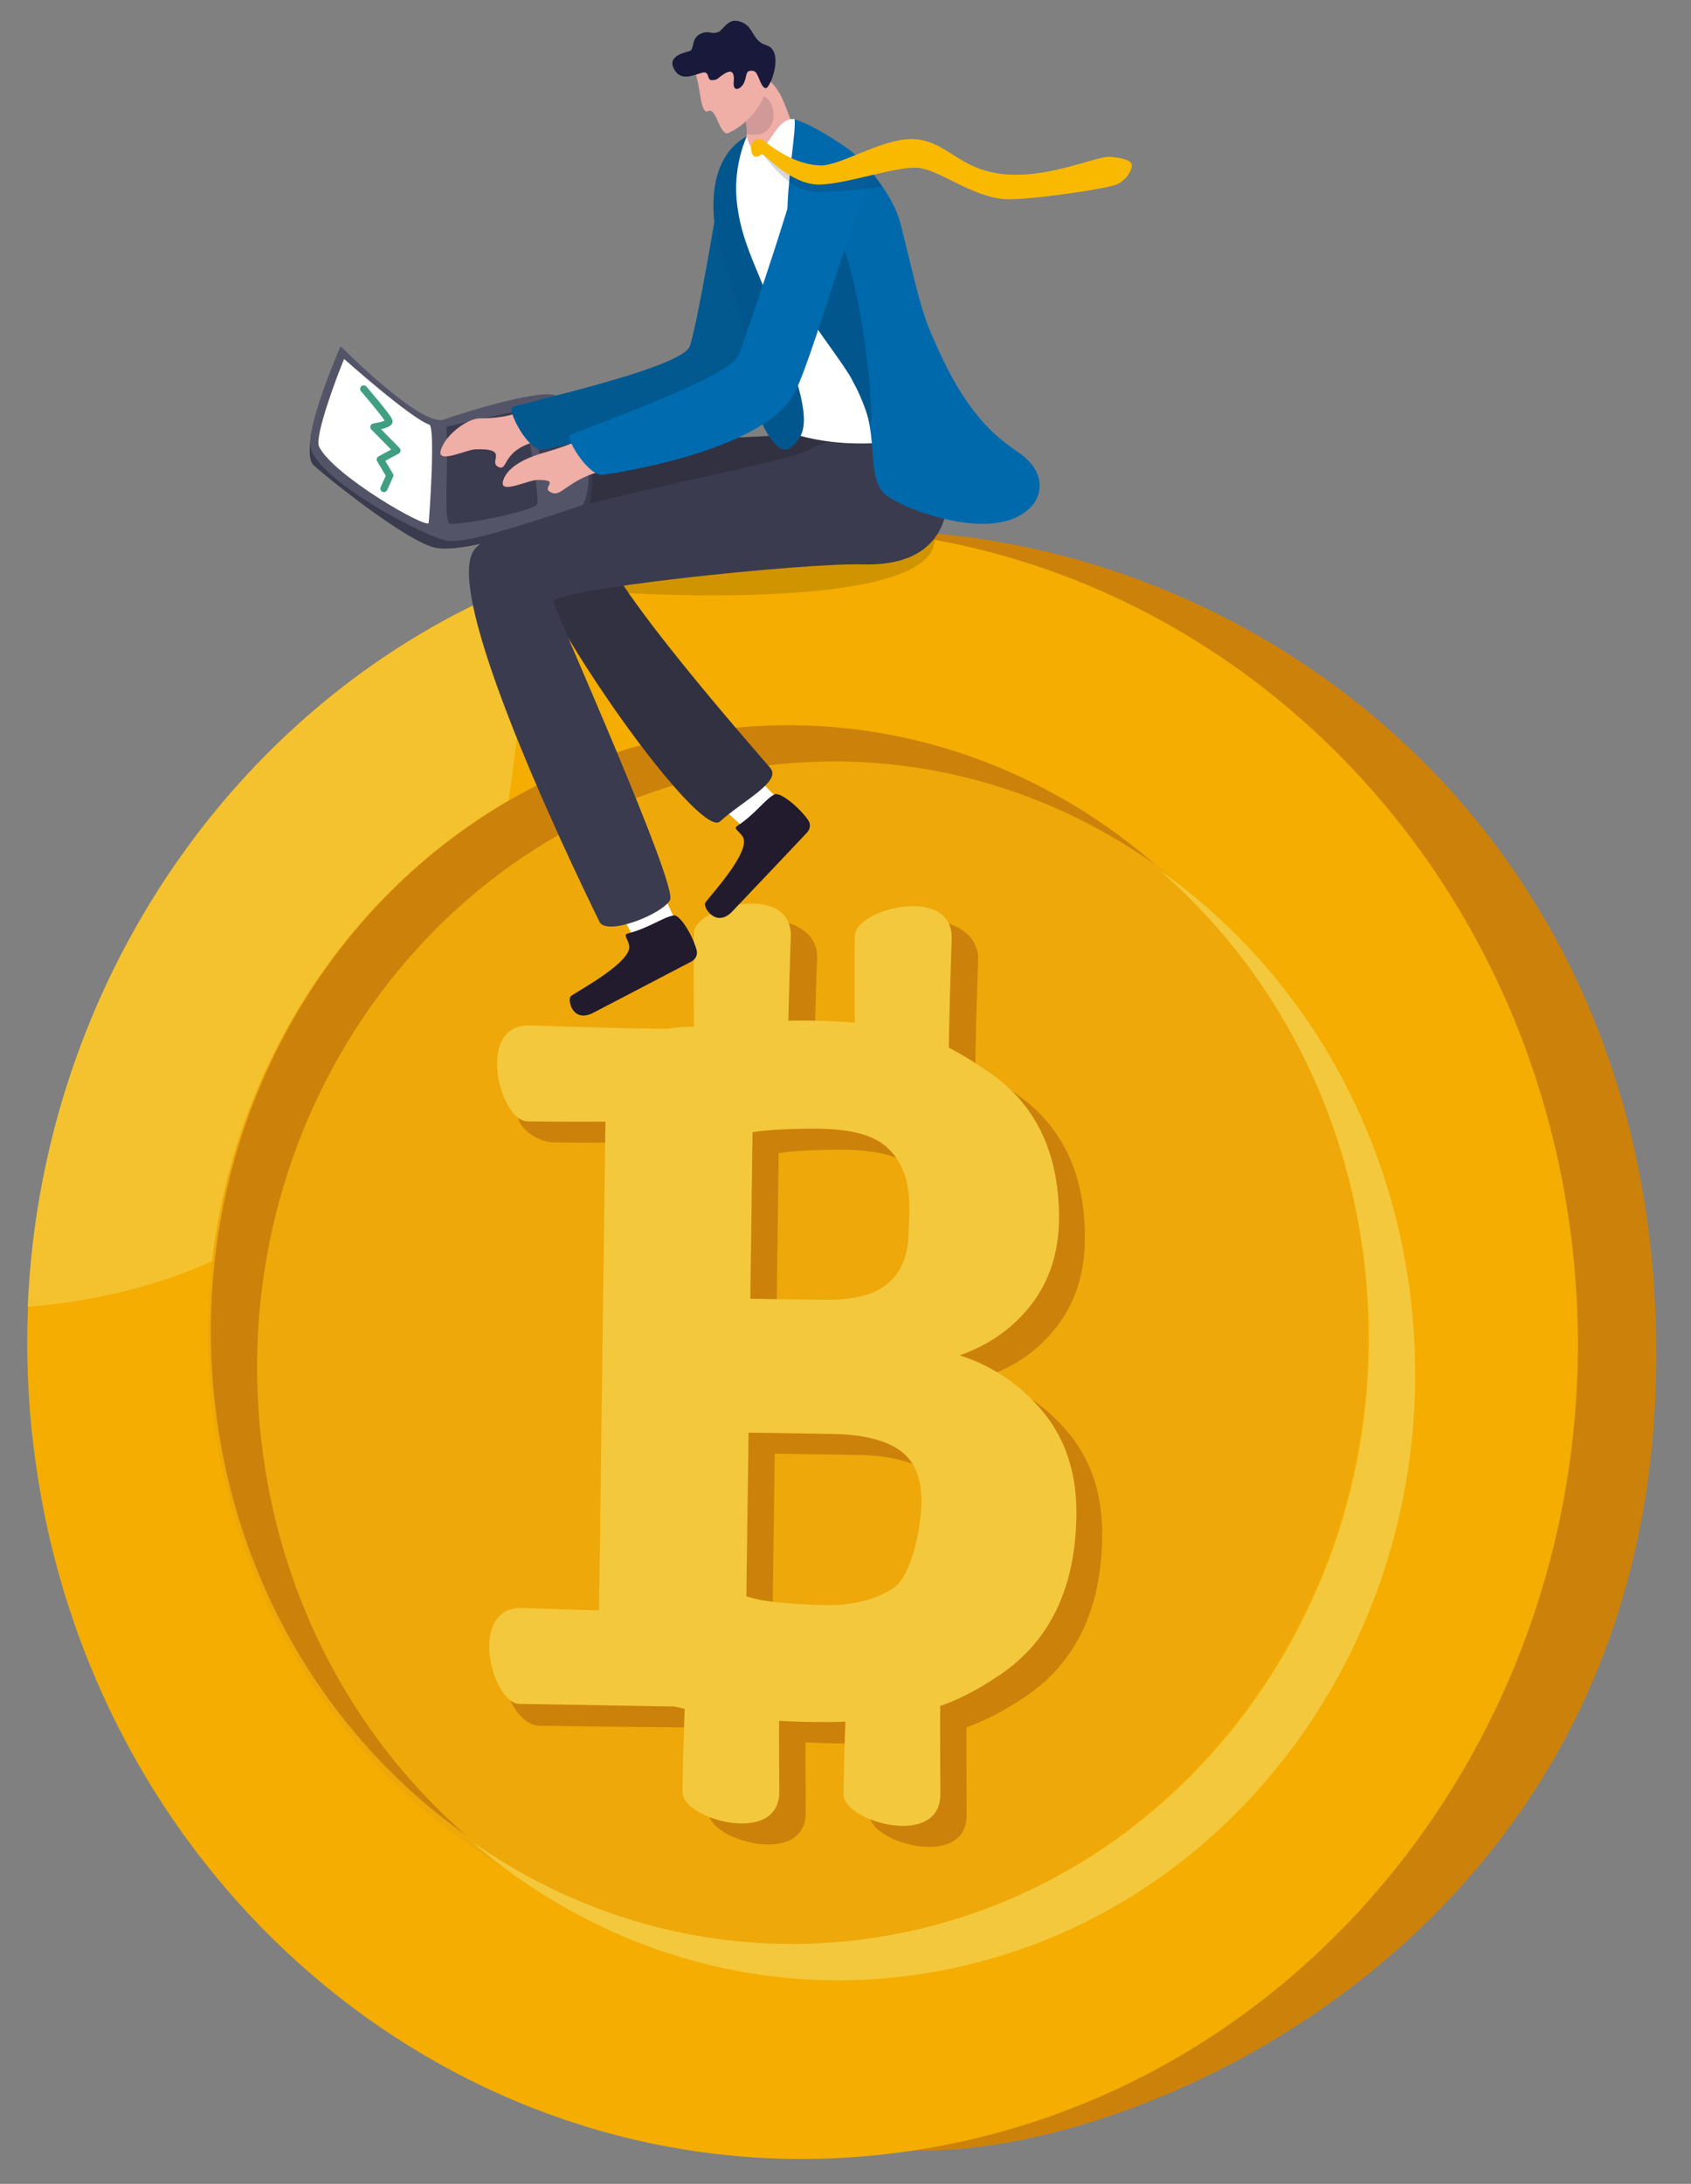 <?xml version="1.0" encoding="utf-8"?>
<!-- Generator: Adobe Illustrator 26.1.0, SVG Export Plug-In . SVG Version: 6.00 Build 0)  -->
<svg version="1.1" id="Layer_1" xmlns="http://www.w3.org/2000/svg" xmlns:xlink="http://www.w3.org/1999/xlink" x="0px" y="0px"
	 viewBox="0 0 1061.5 1370.1" style="enable-background:new 0 0 1061.5 1370.1;" xml:space="preserve">
<rect x="0" y="0" width="1061.5" height="1370.1" fill="#808080" stroke="none"/>
<style type="text/css">
	.st0{fill:#CC820A;}
	.st1{fill:#F4AD00;}
	.st2{opacity:0.78;fill:#F4C83D;}
	.st3{opacity:0.19;fill:#D39333;}
	.st4{fill:#F4C83D;}
	.st5{opacity:0.15;fill:#0A0A0A;}
	.st6{fill:#FFFFFF;}
	.st7{fill:#221B2E;}
	.st8{fill:#3B3B4F;}
	.st9{opacity:0.18;fill:#0A0A0A;}
	.st10{fill:#545468;}
	.st11{fill:#EFAEA6;}
	.st12{fill:#006BAF;}
	.st13{opacity:0.14;fill:#19193B;}
	.st14{fill:#19193B;}
	.st15{fill:#0069AB;}
	.st16{opacity:0.18;fill:#1F1F3B;}
	.st17{fill:#F9B901;}
	.st18{fill:none;stroke:#419F81;stroke-width:4.496;stroke-linecap:round;stroke-linejoin:round;stroke-miterlimit:10;}
</style>
<g>
	<g>
		<path class="st0" d="M546.4,333c242,0,504.9,192.8,492.9,538.8c-12,345.9-324.6,481.3-465.6,477.4
			C432.9,1345.2,546.4,333,546.4,333z"/>
		<g>
			<path class="st1" d="M985.4,769.3c38.6,279.6-145.7,539.2-411.6,579.8c-243.4,37.2-470.9-121.9-537.4-363.5
				c-6.2-22.4-10.9-45.5-14.2-69.2c-4.5-32.6-6-65-4.6-96.7c7-167,91.7-317.7,221.5-406.2c17.2-11.7,35.1-22.3,53.8-31.7
				c12.1-6.1,24.4-11.7,37-16.7c32.9-13.2,67.7-22.8,104-28.4c64.8-9.9,128.5-5.9,188.4,9.9C807.8,395.6,956.2,557.9,985.4,769.3z"
				/>
			<path class="st2" d="M329.8,365c-0.3,23.9-1.2,49.1-3.3,74.9c-1.6,20.5-4,41.4-7.3,62.3c0,0,0,0,0,0c-1.6,0.9-3.2,1.8-4.7,2.8
				c-1.6,0.9-3.1,1.9-4.7,2.9c-3.1,1.9-6.2,3.9-9.3,5.9c0,0-0.1,0-0.1,0.1c-1.5,1-3,2-4.4,3c0,0,0,0,0,0c-1.5,1-3,2.1-4.5,3.1
				c-1.5,1.1-3,2.1-4.4,3.2c-3,2.2-5.9,4.4-8.8,6.6c-1.4,1.1-2.9,2.3-4.3,3.4c-4.3,3.4-8.5,7-12.6,10.6c-5.5,4.8-10.8,9.8-16,15
				c-1.2,1.2-2.5,2.5-3.7,3.7c-0.1,0.1-0.2,0.2-0.3,0.3c-1.2,1.3-2.5,2.5-3.7,3.8c-1.3,1.3-2.5,2.7-3.8,4c-1.2,1.3-2.5,2.7-3.7,4.1
				c-1.2,1.4-2.4,2.7-3.6,4.1c-1.2,1.4-2.4,2.8-3.6,4.2c-2.4,2.8-4.7,5.6-7,8.5c-1.1,1.4-2.3,2.9-3.4,4.3c-1.1,1.4-2.2,2.9-3.3,4.4
				c-1,1.3-2,2.7-3,4.1c-0.1,0.1-0.2,0.2-0.3,0.3c-1.1,1.5-2.2,3-3.2,4.5c-1.1,1.5-2.1,3-3.1,4.5c0,0-0.1,0.1-0.1,0.1
				c-1,1.5-2.1,3-3.1,4.5c-1,1.5-2,3.1-3,4.6c-1,1.5-2,3.1-3,4.7c-1,1.6-2,3.1-2.9,4.7c-1,1.6-1.9,3.2-2.8,4.8
				c-1.9,3.2-3.7,6.4-5.5,9.7c-0.9,1.6-1.8,3.2-2.6,4.9c-0.9,1.6-1.7,3.3-2.6,4.9c-0.8,1.7-1.7,3.3-2.5,5c-0.8,1.6-1.6,3.3-2.4,4.9
				c-0.1,0.1-0.1,0.2-0.2,0.3c-0.8,1.6-1.5,3.2-2.3,4.8c0,0,0,0,0,0c-0.8,1.7-1.5,3.4-2.3,5.1c-0.8,1.7-1.5,3.4-2.2,5.1
				c-0.7,1.7-1.4,3.4-2.2,5.2c-0.7,1.7-1.4,3.5-2.1,5.2c-4.8,12.2-9,24.6-12.6,37.4c-1,3.6-2,7.3-2.9,11c0,0,0,0,0,0.1
				c-0.9,3.7-1.8,7.3-2.6,11c-0.4,1.9-0.8,3.7-1.2,5.6c-1.1,5.6-2.2,11.2-3.1,16.9c-0.3,1.9-0.6,3.8-0.9,5.7
				c-0.6,3.8-1.1,7.6-1.5,11.4l0,0c-32.9,14.9-71.1,24.9-115.7,28.7c7-167,91.7-317.7,221.5-406.2c17.2-11.7,35.1-22.3,53.8-31.7
				C304.9,375.7,317.2,370.1,329.8,365z"/>
			<ellipse class="st3" cx="494.6" cy="837.8" rx="364" ry="382.7"/>
			<path class="st0" d="M725,542.3c-71.9-50.8-161.2-74.7-253.7-60.6C273.5,512,136.4,705,165.2,913
				c13.4,97.2,60.7,180.4,127.4,238.4c-81.9-57.8-141.2-150.4-156.5-261.2c-28.7-207.9,108.3-401,306.1-431.2
				C547.6,442.9,649,476.2,725,542.3z"/>
			<path class="st4" d="M884.6,807.2c28.7,207.9-108.3,401-306.1,431.2c-105.4,16.1-206.7-17.3-282.8-83.4
				c71.9,50.8,161.3,74.7,253.7,60.6c197.8-30.2,334.9-223.3,306.1-431.2C842.1,687.2,794.8,604,728,546
				C810,603.8,869.3,696.5,884.6,807.2z"/>
		</g>
	</g>
	<g>
		<g>
			<g>
				<path class="st0" d="M638.2,686.5c-8.8-6.1-17.2-11.4-26.1-15.9l0,0c-3.5-1.8-7.1-3.4-10.8-4.9c-1.4-0.6-2.9-1.1-4.3-1.7
					c-11.4-4.1-24.2-7.1-39.9-8.8c-1.3-0.1-2.6-0.3-4-0.4c-3.5-0.3-7-0.6-10.8-0.7c-3.9-0.2-8-0.3-12.3-0.4
					c-6.3-0.1-12.5-0.1-18.7,0c-3.7,0.1-7.3,0.1-10.9,0.3c-12.7,0.4-25.2,1.3-37.4,2.5c-1.8,0.2-3.4,0.3-5,0.5
					c-2.2,0.2-4.1,0.3-5.9,0.4c-4.5,0.3-7.8,0.4-10.8,0.6c-2,0.2-3.8,0.4-5.7,0.7c-2.6,0.5-5.3,1.2-8.8,2.4
					c-0.7,0.2-1.4,0.5-2.1,0.8c-8.6,3.1-15.3,7.2-20.3,12.4c-2.7,2.8-4.7,6.3-5.9,10.4c-1.1,3.5-1.6,7.4-1.7,11.8l-0.2,15.7
					l-0.1,4.6l-4,301.3c0,0.4,0,0.8,0,1.2c0,1.4-0.1,2.8-0.1,4.2c-0.2,5.4-0.5,10.7-0.5,15.8c0,14.8,2.5,27.5,17,34.6
					c0.6,0.3,1.2,0.6,1.9,0.9c3.6,1.6,7.4,3.1,11.3,4.5c4.2,1.4,8.6,2.7,13.2,3.8c1.1,0.3,2.2,0.5,3.4,0.8c0,0,0,0,0,0
					c2.5,0.5,5,1.1,7.5,1.6c0,0,0,0,0,0c7.7,1.5,15.5,2.9,23.4,4.1c8.6,1.3,16.9,2.2,25.1,2.8c1.7,0.1,3.5,0.3,5.2,0.4
					c1.9,0.1,3.8,0.2,5.7,0.3c7.4,0.4,14,0.6,19.9,0.7c3.7,0.1,7.2,0.1,10.7,0c3.8,0,7.5-0.1,11-0.2c0,0,0,0,0,0
					c19.4-0.6,35-2.8,48.7-6.5c3.7-1,7.3-2.1,10.8-3.4l0,0c13.1-4.7,24.8-11.1,37-19.3c31.6-21.3,47.6-54.7,48.2-100.2
					c0.3-25.7-6.5-47.2-20.5-64.4c-13.2-16.2-29.5-27.7-49-34.6c-1.2-0.4-2.5-0.9-3.8-1.3c0.2-0.1,0.4-0.1,0.6-0.2
					c18.5-6.6,33.4-17.2,44.5-31.8c11.2-14.7,17-32.5,17.3-53.1C681.6,737.4,667.3,706.7,638.2,686.5z M573.3,733
					c17.6,16.2,13.8,40.7,13.6,53.1c-0.2,14.2-4.5,25-12.9,32.2c-8.4,7.2-21.7,10.7-40,10.4l-46.6-0.7l0.1-4.3l1.3-100.2
					c4.7-0.8,11.2-1.4,19.5-1.8c8.3-0.3,15.6-0.5,22-0.4c10.2,0.2,19.2,1.2,26.8,3.3C563.8,726.5,569.2,729.2,573.3,733z
					 M577.3,1009.5c-11.4,7.4-25.6,11-42.6,10.7c-8.5-0.1-17.4-0.6-26.8-1.4c-9.4-0.8-17-2.2-22.9-4.1l0-1.9l1.3-100.8l52.3,0.8
					c11.2,0.2,20.7,1.4,28.5,3.7c5.6,1.6,10.3,3.8,14.1,6.6c9.3,6.6,13.8,17.4,13.6,32.6C594.7,971.7,588.7,1002.1,577.3,1009.5z"/>
			</g>
			<path class="st0" d="M452.5,681.5c0,0,16.4-49.8-0.4-82.7c-14-27.4,62-32.6,60.8,2.1c-2.2,64.3-2,88.1-2,88.1L452.5,681.5z"/>
			<path class="st0" d="M431.1,716.5c0,0-46.3,0.8-83.6,0.2c-17.4-0.3-38.1-25.1-3-23.8c64.9,2.3,94.1-34.1,94.1-34.1L431.1,716.5z"
				/>
			<path class="st0" d="M438.8,1083.8c0,0-63.1-0.5-100.3-1.1c-17.4-0.3-31.8-39.9-8.9-38.5c64.9,3.7,104.1-19.9,104.1-19.9
				L438.8,1083.8z"/>
			<path class="st0" d="M553.6,683.1c0,0,9.7-47.2-0.4-82.7c-8.4-29.7,62-32.6,60.8,2.1c-2.2,64.3-2,88.1-2,88.1L553.6,683.1z"/>
			<path class="st0" d="M447.6,1054.7c0,0-2.1,45.8-2.6,82.7c-0.2,17.2,61.1,34.4,60.8-0.3c-0.5-64.3,0.3-88.2,0.3-88.2
				L447.6,1054.7z"/>
			<path class="st0" d="M548.6,1056.2c0,0-2.1,45.8-2.6,82.7c-0.2,17.2,61.1,34.4,60.8-0.3c-0.5-64.3,0.3-88.2,0.3-88.2
				L548.6,1056.2z"/>
		</g>
		<g>
			<g>
				<path class="st4" d="M621.7,673.3c-5.2-3.6-10.2-6.9-15.3-10c-3.5-2.1-7.1-4.1-10.8-6l0,0c-1.4-0.7-2.9-1.4-4.3-2.1
					c-11.5-5.3-24.1-9.3-39.7-11.8c-4.7-0.8-9.7-1.4-15-1.8c0,0,0,0,0,0c-7.1-0.6-14.8-1-23.1-1.2c-2.6,0-5.2-0.1-7.7-0.1
					c-3.7,0-7.3,0-10.9,0.1c-14.2,0.2-28.1,0.9-41.8,2.1c-2.2,0.2-4.4,0.4-6.6,0.6c-4.3,0.4-7.8,0.7-10.8,0.9l0,0
					c-7.4,0.5-11.6,0.5-16.4,1.4c0,0,0,0,0,0c-3.1,0.6-6.4,1.5-10.9,3.2c-8.6,3.1-15.3,7.2-20.3,12.4c-4.3,4.6-6.8,10.8-7.5,18.8
					c-0.1,1.1-0.1,2.3-0.2,3.5l-0.3,20.3l-0.1,4.5l-3.9,296.8c0,1.8-0.1,3.6-0.1,5.4l0,0c-0.3,7.8-0.7,15.4-0.2,22.3
					c0.9,12.5,4.8,23,18.7,28.9c2.9,1.3,5.9,2.5,9,3.6c6,2.1,12.3,3.9,19,5.4c0,0,0,0,0,0c0,0,0,0,0,0c2.5,0.5,5,1.1,7.5,1.6
					c0,0,0,0,0,0c1,0.2,2.1,0.4,3.1,0.6c2.6,0.5,5.2,1,7.8,1.4c4.1,0.7,8.3,1.4,12.5,2c10.4,1.5,20.5,2.6,30.3,3.2
					c1.9,0.1,3.8,0.2,5.7,0.3l0,0c3.8,0.2,7.4,0.4,10.8,0.5c3.2,0.1,6.2,0.2,9,0.2c7.7,0.1,14.9,0.1,21.7-0.2c0,0,0,0,0,0
					c3.8-0.1,7.5-0.3,11-0.6c19.3-1.3,34.7-4.4,48.6-9.3l0,0c3.7-1.3,7.3-2.8,10.9-4.4c8.9-4.1,17.4-9,26.1-14.9
					c31.6-21.3,47.6-54.7,48.2-100.2c0.3-25.7-6.5-47.2-20.5-64.4c-10.7-13.1-23.4-23.1-38.2-30.2c-1.1-0.5-2.1-1-3.2-1.5
					c-3.7-1.6-7.5-3-11.4-4.3c18.8-6.6,33.8-17.3,45.1-32c11.3-14.7,17-32.5,17.3-53.1C665,724.2,650.8,693.5,621.7,673.3z
					 M560.8,996.3c-11.4,7.4-25.6,11-42.6,10.7c-8.5-0.1-17.4-0.6-26.8-1.4c-4.4-0.4-8.4-0.9-12.1-1.5c-4.1-0.7-7.7-1.6-10.8-2.6
					l1.4-102.7l52.3,0.8c17,0.3,30.1,3,39.3,8.2c1.2,0.7,2.3,1.4,3.3,2.1c9.3,6.6,13.8,17.4,13.6,32.6
					C578.2,958.5,572.2,988.9,560.8,996.3z M517.6,815.5l-35.7-0.5l-10.9-0.2l1.4-104.5c4.7-0.8,11.2-1.4,19.5-1.8
					c8.3-0.3,15.6-0.5,22-0.4c15.7,0.2,28.6,2.5,37.6,7.8c2,1.2,3.7,2.5,5.3,3.9c17.6,16.2,13.8,40.7,13.6,53.1
					c-0.2,14.2-4.5,25-12.9,32.2C549.2,812.3,535.9,815.7,517.6,815.5z"/>
			</g>
			<path class="st4" d="M436,668.3c0,0-0.9-45.8-0.4-82.7c0.2-17.2,61.9-32.6,60.8,2.1c-2.2,64.3-2,88.1-2,88.1L436,668.3z"/>
			<path class="st4" d="M414.6,703.3c0,0-46.3,0.8-83.6,0.2c-17.4-0.3-33-61.4,2-60.2c64.9,2.3,89.1,2.2,89.1,2.2L414.6,703.3z"/>
			<path class="st4" d="M417.2,1011l0.8,9.4l4.3,50.2c0,0,0,0,0,0c-0.2,0-2.3,0-5.8-0.1c-15.7-0.3-60.1-1-90.4-1.5
				c-2.4,0-4.7-1.2-6.9-3.2c-8.7-7.9-14.9-28.7-10.8-42.9c2.4-8.4,8.4-14.5,19.7-14.1c5,0.2,9.7,0.3,14.2,0.5
				c13.1,0.4,24.2,0.8,33.6,1c4,0.1,7.6,0.2,10.9,0.3C408.3,1011,417.2,1011,417.2,1011z"/>
			<path class="st4" d="M537,669.9c0,0-0.9-45.8-0.4-82.7c0.2-17.2,62-32.6,60.8,2.1c-2.2,64.3-2,88.1-2,88.1L537,669.9z"/>
			<path class="st4" d="M431,1041.5c0,0-2.1,45.8-2.6,82.7c-0.2,17.2,61.1,34.4,60.8-0.3c-0.5-64.3,0.3-88.2,0.3-88.2L431,1041.5z"
				/>
			<path class="st4" d="M532.1,1043c0,0-2.1,45.8-2.6,82.7c-0.2,17.2,61.1,34.4,60.8-0.3c-0.5-64.3,0.3-88.2,0.3-88.2L532.1,1043z"
				/>
		</g>
	</g>
</g>
<g>
	<g>
		<path class="st5" d="M362.5,368.7c-42.6-0.7,226,23.7,224.2-31L468,358C462.2,358.9,366.8,365.6,362.5,368.7z"/>
		<g>
			<path class="st6" d="M398.4,588.7c-6-9.2-17.8-34.1-17.8-34.1l26.4-13.5l17.5,37.5l-11.8,20L398.4,588.7z"/>
			<path class="st7" d="M394.2,585.6c-3.1,0.8-0.5,2.7,0.7,7.2c2.8,10.3-31.7,28.6-36.5,32.1c-2.5,1.8,0.8,17.5,14.2,10.4
				c11.6-6.1,48.8-25.4,61.5-32.1c2.6-1.4,4-4.3,3.2-7.1c-2.7-10-11.1-23.3-14.8-21.7C416.2,575.5,407.1,582.3,394.2,585.6z"/>
		</g>
		<g>
			<path class="st6" d="M467.9,519.7c-8.8-6.8-28.6-26.6-28.6-26.6l20.3-21.1l29.4,29.9l-4.2,22.6L467.9,519.7z"/>
			<path class="st7" d="M462.9,518.1c-2.7,1.7,0.4,2.7,3.2,6.6c6.2,8.8-20.1,36.9-23.4,41.7c-1.7,2.5,6.8,16.2,17,5.4
				c8.9-9.4,37.4-39.3,47-49.6c2-2.2,2.3-5.3,0.6-7.7c-6-8.6-18.5-18.5-21.5-15.9C480.2,501.6,474,510.8,462.9,518.1z"/>
			<path class="st8" d="M564.1,271.1c-102.7,1.9-230.6,7.1-244,33.5c-17,33.5,116.8,224.2,131.8,210.8c15-13.4,38.7-25.1,31.7-33.5
				c-7-8.4-129.2-146.1-103.6-148.5c25.6-2.3,172.8,3.5,181.8-3.2C570.7,323.4,564.1,271.1,564.1,271.1z"/>
			<path class="st9" d="M564.1,271.1c-102.7,1.9-230.6,7.1-244,33.5c-17,33.5,116.8,224.2,131.8,210.8c15-13.4,38.7-25.1,31.7-33.5
				c-7-8.4-129.2-146.1-103.6-148.5c25.6-2.3,172.8,3.5,181.8-3.2C570.7,323.4,564.1,271.1,564.1,271.1z"/>
		</g>
		<path class="st8" d="M589.2,271.8c5.3,16.5,11.8,46.9-2.5,65.8c-7.8,10.3-21.6,17.1-45.2,16.5c-37-1.1-196.4,15.8-194.2,23.5
			c2.2,7.7,78.5,178.1,73.3,187.1c-5.2,9.1-40,22.7-44.3,13.6c-4.3-9.1-100.3-202.3-78.8-233.1c18.2-25.9,194.9-52.7,211-63.4
			C524.7,271.2,589.2,271.8,589.2,271.8z"/>
		<g>
			<path class="st8" d="M195.3,271.6c-0.5,5.7-2.4,16.2,1.5,20.2c3.9,4,57.9,48.1,76.7,51.9c22.2,4.5,92.6-22.5,94-23
				c3.8-1.3,6.6-26.1,1.9-39.9c-4-12-12.4-22.9-13.5-24.4c-1.1-1.5-33.6,19.2-33.6,19.2l-12.3,44.7L195.3,271.6z"/>
			<path class="st10" d="M349.8,248.8c27.6,29.5,19.4,66.9,15.3,68.3c-46.9,15.7-70.7,22.8-83,22.3c-12.3-0.5-86-39.4-87.3-60.2
				c-1-16.4,19-62,19-62s50.5,51,64.8,46C292.8,258.1,344,242.6,349.8,248.8z"/>
			<path class="st6" d="M216,225.2c-5.1,12.3-18.7,48.9-15.7,55c9,18.3,68.3,52.2,68.8,47.8c0.5-4.4,4.3-60.3,0.4-61.6
				C257.7,262.4,216,225.2,216,225.2z"/>
			<path class="st8" d="M280.2,267.7c1.5,22.4-1.9,58.4,1.9,60.6c3.8,2.1,53.5-7.6,55.1-12.1c1.6-4.4-7.2-57.7-9.2-58.5
				C326,257,280.2,267.7,280.2,267.7z"/>
			<path class="st8" d="M337,275.2c2.4,11.5,2.9,21.2,6.4,22c3.4,0.9,19.2-2.1,19.9-4.1c0.8-1.9-2.9-21.1-8-25.9
				C353.1,265.3,335,265.8,337,275.2z"/>
		</g>
		<path class="st11" d="M341.3,251.7c-7.3,2.6-3.4,0.6-12.4,5.4c-8.7,4.6-19,5.3-28,5.4c-7.4,0.1-21.3,10.1-24.2,20
			c-2.6,8.9,16-0.4,21.6-0.6c21.8-0.8,8.2,7.7,14.3,10.9c6.1,3.2,2.5-7.7,18.3-14c9.5-3.8,14.6-2.7,17.9-5.5
			C352.3,270.5,341.3,251.7,341.3,251.7z"/>
		<path class="st12" d="M432.8,217.7c-7.3,14.2-107.9,35.5-111.4,38c-2.7,1.8,9.7,27.1,19.1,26.3c7.7-0.7,137.7-29,135.9-57.9
			c-1.4-21.7,21-114.5,21-114.5s-48.6-22.3-44.9-0.2C453.3,114.8,436.4,210.8,432.8,217.7z"/>
		<path class="st11" d="M477.8,113.8l26.7-11.7c-2.4-11-9.2-30.6-13.3-40c-4.6-10.3-12.8-15.6-12.8-15.6l-3.5,11.7l-11.3,6.5
			c0,0,1.1,0,2.3,3c2.1,5,5.7,20.9-1.1,30.1C460.6,103.6,477.8,113.8,477.8,113.8z"/>
		<path class="st13" d="M466.2,68.2c2,5.7,2.5,10.4,2.6,15.9c17.1,3.4,19.8-12.9,14.1-20.8c-2.1-3-8.1-5.1-8.1-5.1
			S462.4,57.3,466.2,68.2z"/>
		<path class="st9" d="M432.8,217.7c-7.3,14.2-107.9,35.5-111.4,38c-2.7,1.8,9.7,27.1,19.1,26.3c7.7-0.7,137.7-29,135.9-57.9
			c-1.4-21.7,21-114.5,21-114.5s-48.6-22.3-44.9-0.2C453.3,114.8,436.4,210.8,432.8,217.7z"/>
		<g>
			<path class="st11" d="M436.5,46.3c3.4,7.7,2.9,26,8.1,23.4c5.2-2.6,7.2,16.3,12.8,13.7c13.6-6.2,24.6-22,22.9-29.1
				c-1.7-7.1-12.2-24-12.2-24L436.5,46.3z"/>
			<path class="st14" d="M454.2,46.6c-4,2.6-3.6,3.6-7.3,3.7c-3.7,0.1-0.8-6.4-6.8-4.5c-6,1.9-12.2,4.5-16.2-1.2
				c-5.7-8.4,3.2-11,8.8-12.5c3.6-0.9,0.7-8.1,7.3-11c5.2-2.3,6.1,0.8,10.9-1c2.8-1.1,5.8-8,11.8-7c11.1,1.9,8.4,12.3,18.4,15.3
				c11.6,3.5,2.4,27.7-0.6,26.9c-3.6-1-4.2-10.3-7.6-10.8c-5.1-0.8-3.9,2.4-5.5,6.6c-1.6,4.6-7.6,7.7-6.8,0.1
				C461.3,43.5,457.8,44.2,454.2,46.6z"/>
		</g>
		<path class="st6" d="M498.4,74.7c-10.9-0.8-14.3,17-22.6,19.3c-5,1.4-6.7-7.5-7.1-8.6c-2.2,1.9-3.6,3.7-4.5,6.1
			c-23.3,60.6,26.8,177.8,26.8,177.8s27.6,14.4,79.5,6.6c31.6-4.7,5.9-30.2,3.4-37.1c-2.5-6.9-48.9-142.8-48.9-142.8
			S516.7,85.4,498.4,74.7z"/>
		<path class="st15" d="M648.1,317c-21,24.5-76.7,4.2-90.9-5.6c-13.5-9.3-6-33.9-14.5-56.2c-1.4-3.8-3.1-7.7-5.2-11.9
			c-0.3-0.6-0.6-1.2-0.9-1.7c-0.3-0.5-0.5-1-0.8-1.5c-0.2-0.5-0.5-0.9-0.7-1.4c-0.4-0.7-0.7-1.3-1.1-2c-0.4-0.7-0.8-1.3-1.2-2
			c-0.3-0.5-0.6-0.9-0.9-1.4l0,0c-8-12.7-23.7-31.6-30.7-47.5c-0.6-1.4-1.2-2.8-1.7-4.2c-0.1-0.3-0.2-0.6-0.3-0.9
			c-0.1-0.3-0.2-0.6-0.3-0.9c-0.3-1.1-0.6-2.2-0.9-3.3c-0.1-0.3-0.1-0.6-0.2-0.9c-2.6-10.6-3.6-22.2-3.7-33.6c0,0,0-0.1,0-0.1
			c0-3.8,0-7.7,0.2-11.4c1-25.7,5.4-48.6,4.5-55.5c0,0,8.9,1.4,33,18c10.1,7,28.6,28.7,33.3,46.7c1.5,5.9,3,11.6,4.3,17.1
			c5.1,20.9,9.2,39.1,15.2,52.6c7.7,17.6,18,40.8,36.2,59.4c5.3,5.4,11.8,10.4,18.3,14.9c0.1,0.1,0.1,0.1,0.2,0.1
			C656.7,295.8,654.1,310,648.1,317z"/>
		<path class="st15" d="M453,161.5c3.3,9,8.7,26.4,12.1,38.5c4.1,15.1,4.3,24.7,4.9,30.7c1.3,13.6,4.9,31,12.8,43
			c8.5,12.8,13.4,8.7,18.5,1.8c8.7-11.9-1.1-36.9-12.8-71.5c-11.1-32.9-23.9-51.2-26.2-79.8c-1.7-21.6,6.5-38.7,6.5-38.7
			C435.9,104,451.1,156.4,453,161.5z"/>
		<path class="st11" d="M380.3,270.9c-7.3,2.6-4.2-1.3-13.2,3.5c-8.7,4.6-18.8,7.6-27,10c-7.1,2.1-21.5,7.4-24.3,17.3
			c-2.6,8.9,16-0.7,21.6-0.6c15.3,0,2.1,4.5,8.2,7.7s8.6-4.5,24.4-10.8c9.5-3.8,14.6-2.7,17.9-5.5
			C391.3,289.7,380.3,270.9,380.3,270.9z"/>
		<path class="st9" d="M546.3,265.5c-1.4-3.8-6.7-18-8.7-22.2c-0.3-0.6-0.6-1.2-0.9-1.7c-0.3-0.5-0.5-1-0.8-1.5
			c-0.2-0.5-0.5-0.9-0.7-1.4c-0.4-0.7-0.7-1.3-1.1-2c-0.4-0.7-0.8-1.3-1.2-2c-0.3-0.5-0.6-0.9-0.9-1.4l0,0
			c-8-12.7-23.7-31.6-30.7-47.5l-0.3-12.4l28.6-17.9C543,191.1,549.2,265.9,546.3,265.5z"/>
		<path class="st9" d="M453,161.5c3.3,9,8.7,26.4,12.1,38.5c4.1,15.1,4.3,24.7,4.9,30.7c1.3,13.6,4.9,31,12.8,43
			c8.5,12.8,13.4,8.7,18.5,1.8c8.7-11.9-1.1-36.9-12.8-71.5c-11.1-32.9-23.9-51.2-26.2-79.8c-1.7-21.6,6.5-38.7,6.5-38.7
			C435.9,104,451.1,156.4,453,161.5z"/>
		<path class="st12" d="M463.6,223c-6.1,14.7-102.6,47.5-105.9,50.2c-2.5,2,11.9,26.3,21.2,24.7c7.6-1.3,102-14.9,120.5-52.6
			c9.7-19.7,33-99.7,42.9-123.1c9.9-23.4-46.1-26.7-44.7-4.4C497.9,123.5,466.6,215.8,463.6,223z"/>
		<g>
			<path class="st16" d="M477.7,95.9c0.9-0.7,11.9,17.3,25.3,22.5c3.7,1.4,7.6,2.3,11.7,2.2c11.8-0.3,39.2-3.3,39.2-3.3
				s-6.4-8.9-10.1-14.9c-7.8-3.5-22.6,6.5-28.8,6.3c-4.6-0.1-9-1.1-13.1-2.5c-7.7-2.7-14.5-7-19.6-10.8c-2.6-1.9-3.2-5.2-6.2-5.1
				C472.3,90.6,476.5,96.8,477.7,95.9z"/>
			<path class="st17" d="M471.4,92.6c0-1.9,1-5,5-5.1c3-0.1,3.3,1.1,5.9,3c7.9,5.8,19.5,12.9,32.7,13.3c13.2,0.4,41.6-19,61.3-16.3
				c19.6,2.7,26.9,19.6,55.1,21.9c28.2,2.3,57.3-11.8,65.6-11c8.3,0.8,13.5,2.2,13.5,5.5c0,3.3-3.6,9-9.2,11.7
				c-5.6,2.8-56.2,10.1-69.8,9.4c-22.2-1.3-42.6-19.6-56.8-19.8c-14.2-0.2-43.4,10.2-60,10.6c-18.6,0.4-35.3-20-36.4-19.1
				c-1.2,0.9-2.2,1.8-4.6,1.4C471.9,97.7,471.5,94.4,471.4,92.6z"/>
		</g>
	</g>
	<path class="st18" d="M241,306.5l3.7-8.2l-6-10l10.5-5.7l-14.5-14.7c0,0,9.5-1.5,9.5-3.5c0-2-15.9-20.4-15.9-20.4"/>
</g>
</svg>
